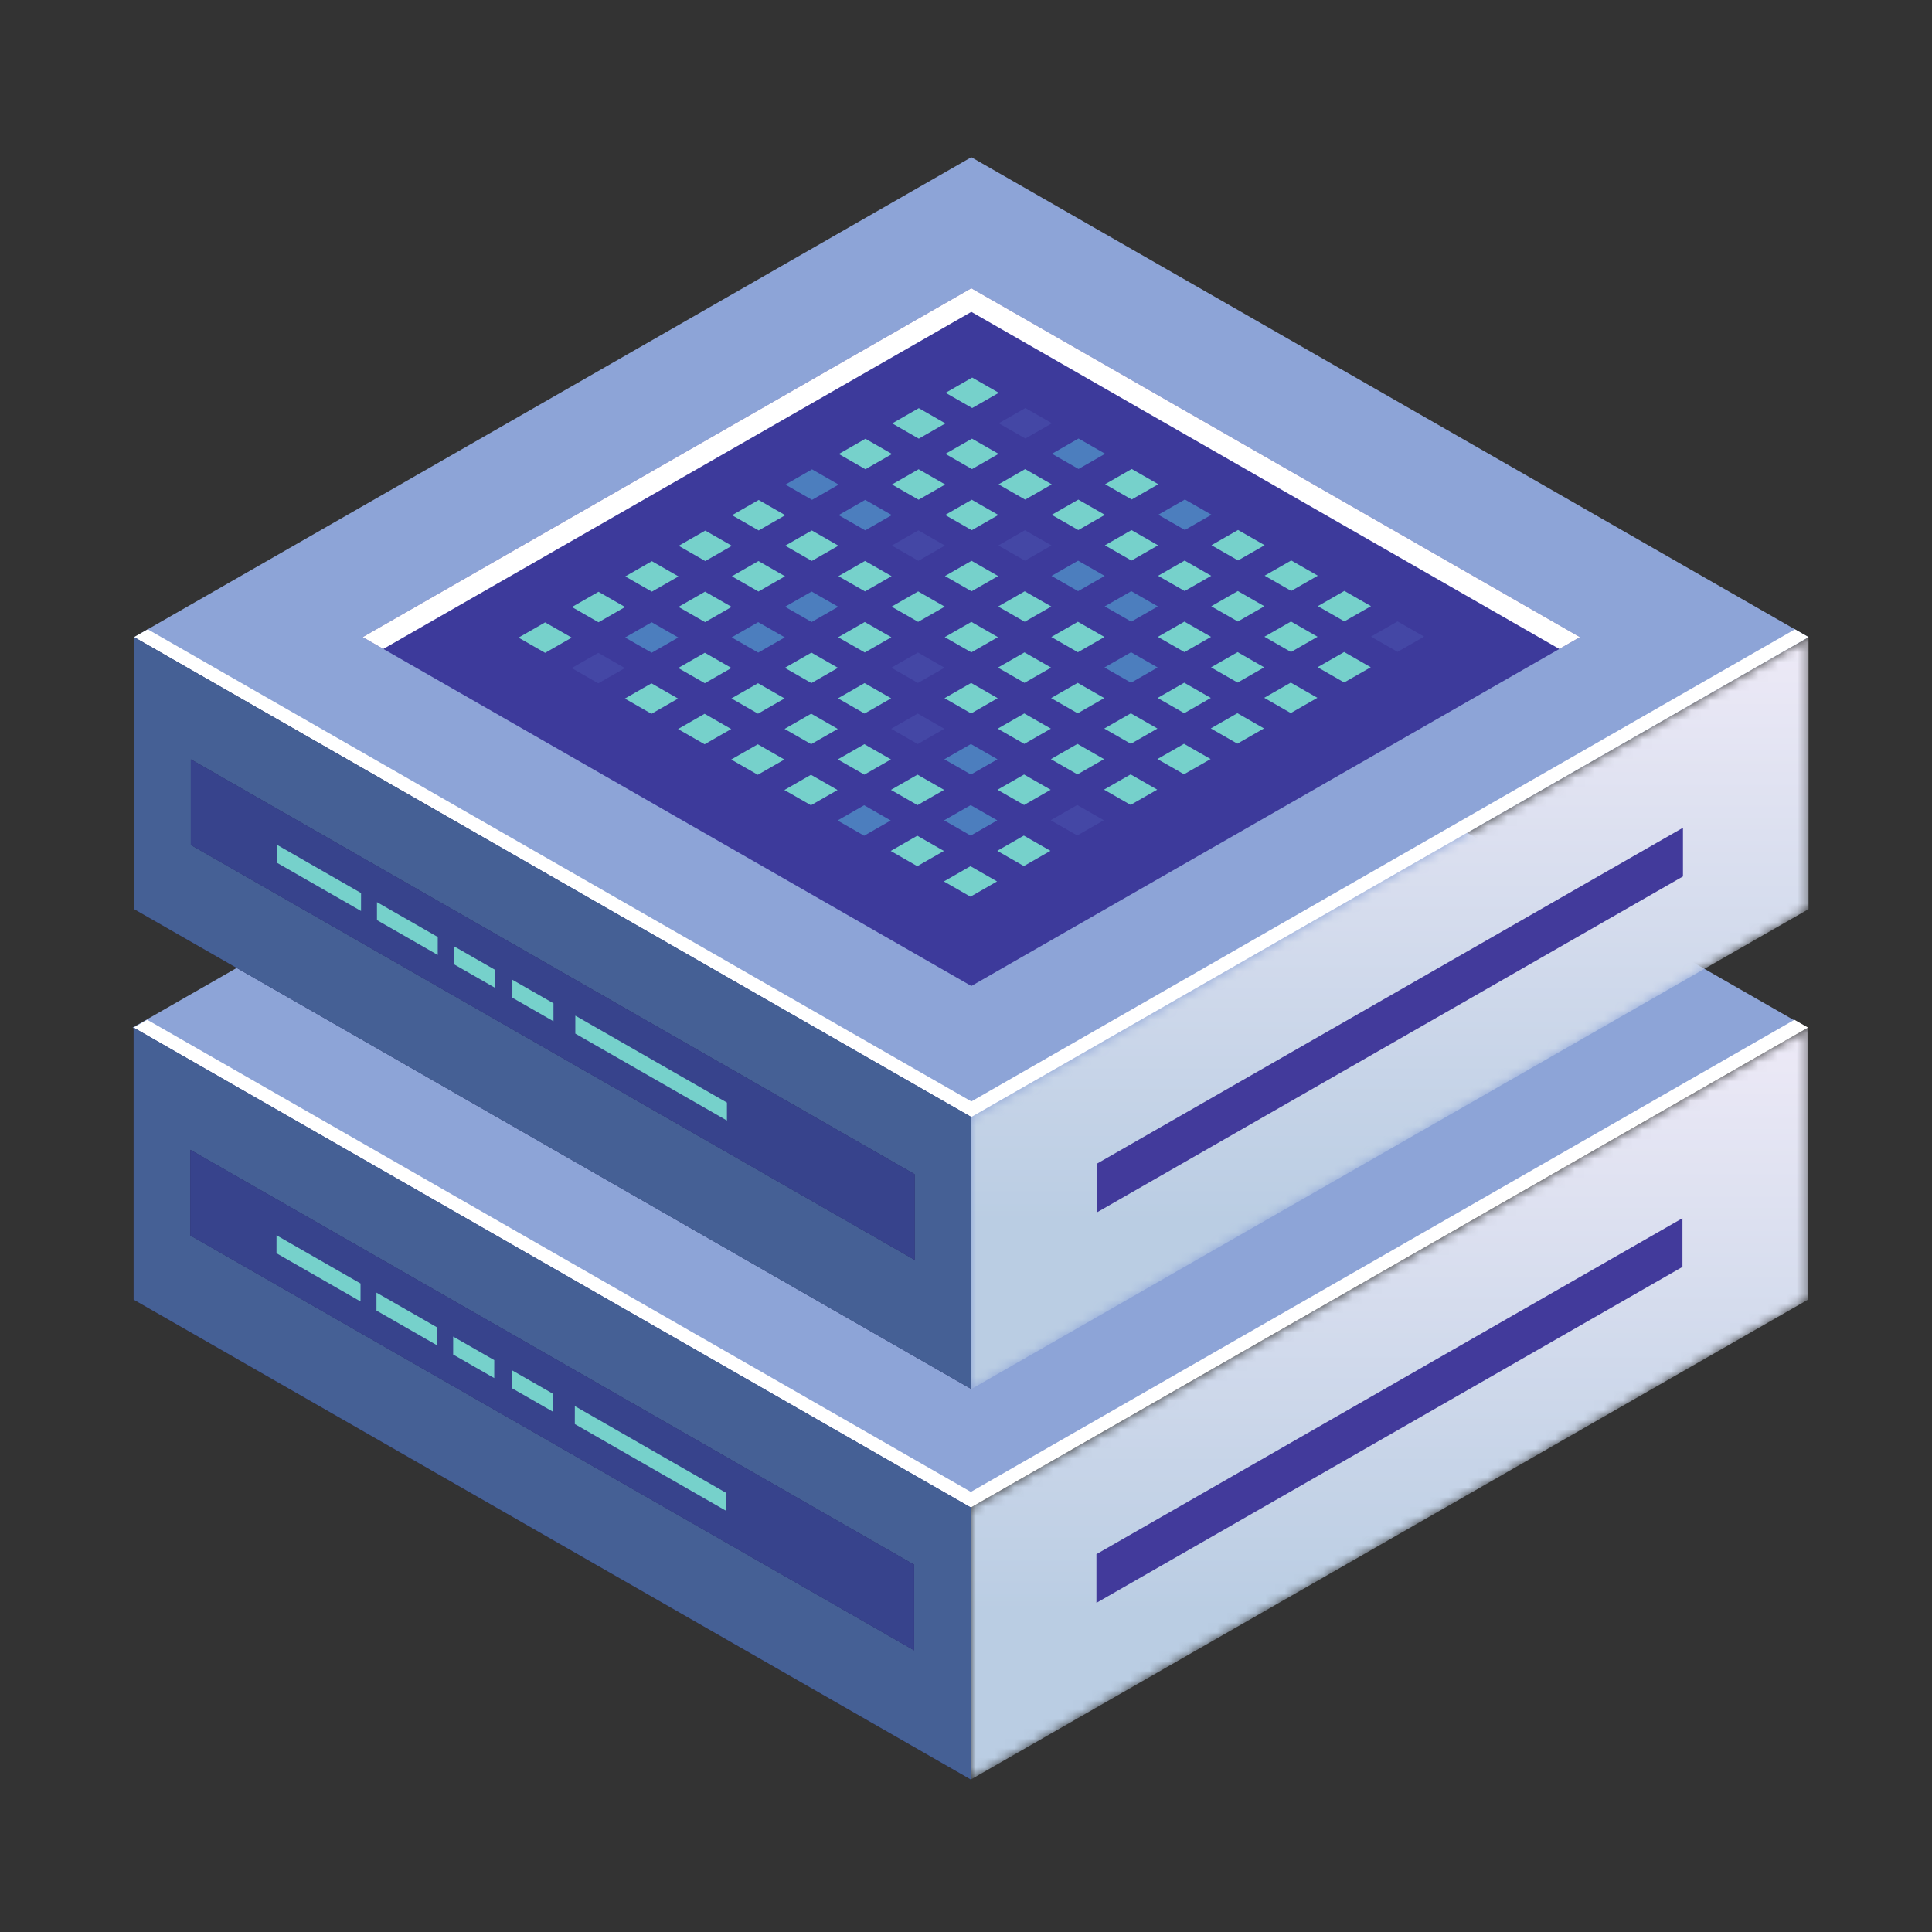 <?xml version="1.0" encoding="UTF-8" standalone="no"?>
<svg
   width="200"
   height="200"
   viewBox="0 0 200 200"
   fill="none"
   version="1.1"
   id="svg43129"
   sodipodi:docname="img-raid.svg"
   xml:space="preserve"
   inkscape:version="1.2.2 (1:1.2.2+202212051552+b0a8486541)"
   xmlns:inkscape="http://www.inkscape.org/namespaces/inkscape"
   xmlns:sodipodi="http://sodipodi.sourceforge.net/DTD/sodipodi-0.dtd"
   xmlns:xlink="http://www.w3.org/1999/xlink"
   xmlns="http://www.w3.org/2000/svg"
   xmlns:svg="http://www.w3.org/2000/svg"><rect x="0" y="0" width="200" height="200" fill="#333333" stroke="none"/><sodipodi:namedview
     id="namedview43131"
     pagecolor="#505050"
     bordercolor="#eeeeee"
     borderopacity="1"
     inkscape:showpageshadow="0"
     inkscape:pageopacity="0"
     inkscape:pagecheckerboard="0"
     inkscape:deskcolor="#505050"
     showgrid="false"
     inkscape:zoom="2.7647875"
     inkscape:cx="39.062676"
     inkscape:cy="120.6241"
     inkscape:window-width="1920"
     inkscape:window-height="1016"
     inkscape:window-x="0"
     inkscape:window-y="0"
     inkscape:window-maximized="1"
     inkscape:current-layer="svg43129" /><mask
     id="mask0_135_190"
     style="mask-type:luminance"
     maskUnits="userSpaceOnUse"
     x="100"
     y="85"
     width="87"
     height="79"><path
       d="M100.001 163.758V135.598H100.003L186.667 85.922V114.082L169.814 123.74L157.982 130.524L155.849 131.747L100.001 163.758Z"
       fill="white"
       id="path42933" /></mask><g
     id="g1381"
     transform="translate(0.5,20.454)"><path
       d="m 99.895,135.602 -86.668,-49.678 86.666,-49.678 86.668,49.68 z"
       fill="#C1B8E2"
       id="path42927"
       style="fill:#8da4d7;fill-opacity:1" /><g
       mask="url(#mask0_135_190)"
       id="g42938"><path
         d="m 100.001,163.758 v -28.16 h 0.002 l 86.664,-49.676 v 28.16 l -16.853,9.658 -11.832,6.784 -2.133,1.223 z"
         fill="url(#paint0_linear_135_190)"
         id="path42936"
         style="fill:url(#linearGradient1687)" /></g><path
       d="M 13.333,85.92 V 114.08 l 86.668,49.678 v -28.16 z"
       fill="#262864"
       id="path42940" /><path
       d="m 100.003,133.985 -85.262,-48.872 -1.407,0.806 86.67,49.678 86.664,-49.676 -1.41,-0.808 z"
       fill="#ffffff"
       id="path42942" /><path
       d="m 173.668,105.654 v 5.041 l -60.666,34.775 v -5.041 z"
       fill="#423a9b"
       id="path42944" /><path
       d="M 100.001,163.758 44.151,131.745 42.018,130.522 13.333,114.08 V 85.92 L 100.001,135.598 Z M 19.203,98.573 v 8.867 l 74.928,42.949 v -8.868 z"
       fill="#322F85"
       id="path42946"
       style="fill:#456095;fill-opacity:1" /><path
       d="M 94.131,150.389 19.203,107.44 V 98.573 L 94.131,141.521 Z"
       fill="#393293"
       id="path42948"
       style="fill:#37438c;fill-opacity:1" /><path
       d="m 74.701,134.104 -15.694,-8.998 -0.002,1.858 15.694,8.998 z"
       fill="#76d1cb"
       id="path42950" /><path
       d="m 56.744,123.828 -4.253,-2.437 -0.002,1.858 4.253,2.438 z"
       fill="#76d1cb"
       id="path42952" /><path
       d="m 36.823,112.413 -8.698,-4.989 -0.002,1.858 8.698,4.989 z"
       fill="#76d1cb"
       id="path42954" /><path
       d="m 44.764,116.964 -6.293,-3.607 v 1.858 l 6.291,3.607 z"
       fill="#76d1cb"
       id="path42956" /><path
       d="m 50.665,120.345 -4.253,-2.437 -0.002,1.86 4.253,2.437 z"
       fill="#76d1cb"
       id="path42958" /></g><defs
     id="defs43127"><linearGradient
       id="paint0_linear_135_190"
       x1="143.334"
       y1="146.374"
       x2="143.334"
       y2="87.573"
       gradientUnits="userSpaceOnUse"><stop
         stop-color="#C5BAE3"
         id="stop43122"
         offset="0"
         style="stop-color:#bacde3;stop-opacity:1;" /><stop
         offset="1"
         stop-color="#ECE9F6"
         id="stop43124" /></linearGradient><linearGradient
       inkscape:collect="always"
       xlink:href="#paint0_linear_135_190"
       id="linearGradient1685"
       gradientUnits="userSpaceOnUse"
       x1="143.334"
       y1="146.374"
       x2="143.334"
       y2="87.573" /><linearGradient
       inkscape:collect="always"
       xlink:href="#paint0_linear_135_190"
       id="linearGradient1687"
       gradientUnits="userSpaceOnUse"
       x1="143.334"
       y1="146.374"
       x2="143.334"
       y2="87.573" /></defs><g
     id="g1575"
     transform="translate(0.552,-19.966)"><path
       d="M 100.001,135.598 13.333,85.92 99.999,36.242 186.667,85.922 Z"
       fill="#C1B8E2"
       id="path1383"
       style="fill:#8da4d7;fill-opacity:1" /><path
       d="M 100.001,122.034 36.997,85.92 99.999,49.808 163.001,85.922 Z"
       fill="#423A9B"
       id="path1385"
       style="fill:#3d3a9b;fill-opacity:1" /><path
       d="m 99.999,52.252 60.868,34.892 2.134,-1.222 -63.002,-36.114 -63.002,36.112 2.133,1.222 z"
       fill="#ffffff"
       id="path1387" /><g
       mask="url(#mask0_135_190)"
       id="g1391"><path
         d="m 100.001,163.758 v -28.16 h 0.002 l 86.664,-49.676 v 28.16 l -16.853,9.658 -11.832,6.784 -2.133,1.223 z"
         fill="url(#paint0_linear_135_190)"
         id="path1389"
         style="fill:url(#linearGradient1685)" /></g><path
       d="M 13.333,85.92 V 114.08 l 86.668,49.678 v -28.16 z"
       fill="#262864"
       id="path1393" /><path
       d="m 100.003,133.985 -85.262,-48.872 -1.407,0.806 86.67,49.678 86.664,-49.676 -1.41,-0.808 z"
       fill="#ffffff"
       id="path1395" /><path
       d="m 173.668,105.654 v 5.041 l -60.666,34.775 v -5.041 z"
       fill="#423a9b"
       id="path1397" /><path
       d="M 100.001,163.758 44.151,131.745 42.018,130.522 13.333,114.08 V 85.92 L 100.001,135.598 Z M 19.203,98.573 v 8.867 l 74.928,42.949 v -8.868 z"
       fill="#322F85"
       id="path1399"
       style="fill:#456095;fill-opacity:1" /><path
       d="M 94.131,150.389 19.203,107.44 V 98.573 L 94.131,141.521 Z"
       fill="#393293"
       id="path1401"
       style="fill:#37438c;fill-opacity:1" /><path
       d="m 74.701,134.104 -15.694,-8.998 -0.002,1.858 15.694,8.998 z"
       fill="#76d1cb"
       id="path1403" /><path
       d="m 56.744,123.828 -4.253,-2.437 -0.002,1.858 4.253,2.438 z"
       fill="#76d1cb"
       id="path1405" /><path
       d="m 36.823,112.413 -8.698,-4.989 -0.002,1.858 8.698,4.989 z"
       fill="#76d1cb"
       id="path1407" /><path
       d="m 44.764,116.964 -6.293,-3.607 v 1.858 l 6.291,3.607 z"
       fill="#76d1cb"
       id="path1409" /><path
       d="m 50.665,120.345 -4.253,-2.437 -0.002,1.86 4.253,2.437 z"
       fill="#76d1cb"
       id="path1411" /><path
       d="m 100.089,62.206 -2.752,-1.576 2.752,-1.578 2.752,1.578 z"
       fill="#76d1cb"
       id="path1413" /><path
       d="m 105.593,65.362 -2.752,-1.578 2.752,-1.578 2.752,1.578 z"
       fill="#4447a5"
       id="path1415" /><path
       d="m 111.099,68.516 -2.754,-1.576 2.754,-1.578 2.75,1.578 z"
       fill="#4c7ebe"
       id="path1417" /><path
       d="m 116.601,71.672 -2.752,-1.578 2.752,-1.578 2.752,1.578 z"
       fill="#76d1cb"
       id="path1419" /><path
       d="m 122.107,74.828 -2.754,-1.578 2.754,-1.578 2.75,1.578 z"
       fill="#4c7ebe"
       id="path1421" /><path
       d="m 127.609,77.982 -2.752,-1.576 2.752,-1.578 2.754,1.578 z"
       fill="#76d1cb"
       id="path1423" /><path
       d="m 133.115,81.138 -2.752,-1.578 2.752,-1.576 2.752,1.576 z"
       fill="#76d1cb"
       id="path1425" /><path
       d="m 138.617,84.291 -2.75,-1.576 2.75,-1.578 2.754,1.578 z"
       fill="#76d1cb"
       id="path1427" /><path
       d="m 144.123,87.447 -2.754,-1.578 2.754,-1.576 2.752,1.576 z"
       fill="#4447a5"
       id="path1429" /><path
       d="m 94.562,65.376 -2.752,-1.578 2.752,-1.578 2.754,1.578 z"
       fill="#76d1cb"
       id="path1431" /><path
       d="m 100.067,68.529 -2.752,-1.578 2.752,-1.576 2.752,1.576 z"
       fill="#76d1cb"
       id="path1433" /><path
       d="m 105.57,71.685 -2.75,-1.578 2.75,-1.578 2.753,1.578 z"
       fill="#76d1cb"
       id="path1435" /><path
       d="m 111.075,74.839 -2.752,-1.578 2.752,-1.576 2.752,1.576 z"
       fill="#76d1cb"
       id="path1437" /><path
       d="m 116.579,77.995 -2.752,-1.578 2.752,-1.578 2.752,1.578 z"
       fill="#76d1cb"
       id="path1439" /><path
       d="m 122.083,81.149 -2.752,-1.578 2.752,-1.576 2.752,1.576 z"
       fill="#76d1cb"
       id="path1441" /><path
       d="m 127.589,84.305 -2.754,-1.578 2.754,-1.578 2.75,1.578 z"
       fill="#76d1cb"
       id="path1443" /><path
       d="m 133.091,87.461 -2.752,-1.58 2.752,-1.576 2.752,1.578 z"
       fill="#76d1cb"
       id="path1445" /><path
       d="m 138.597,90.615 -2.754,-1.578 2.754,-1.576 2.75,1.578 z"
       fill="#76d1cb"
       id="path1447" /><path
       d="m 89.036,68.543 -2.752,-1.578 2.752,-1.578 2.752,1.578 z"
       fill="#76d1cb"
       id="path1449" /><path
       d="m 94.542,71.697 -2.754,-1.576 2.754,-1.578 2.75,1.578 z"
       fill="#76d1cb"
       id="path1451" /><path
       d="m 100.044,74.853 -2.752,-1.578 2.752,-1.578 2.752,1.578 z"
       fill="#76d1cb"
       id="path1453" /><path
       d="m 105.55,78.007 -2.754,-1.576 2.754,-1.578 2.75,1.578 z"
       fill="#4447a5"
       id="path1455" /><path
       d="m 111.052,81.163 -2.752,-1.578 2.752,-1.578 2.754,1.578 z"
       fill="#4c7ebe"
       id="path1457" /><path
       d="m 116.558,84.317 -2.752,-1.576 2.752,-1.578 2.752,1.578 z"
       fill="#4c7ebe"
       id="path1459" /><path
       d="m 122.06,87.472 -2.75,-1.578 2.75,-1.578 2.754,1.578 z"
       fill="#76d1cb"
       id="path1461" /><path
       d="m 127.566,90.626 -2.752,-1.576 2.752,-1.578 2.752,1.578 z"
       fill="#76d1cb"
       id="path1463" /><path
       d="m 133.068,93.782 -2.75,-1.578 2.75,-1.576 2.754,1.576 z"
       fill="#76d1cb"
       id="path1465" /><path
       d="m 83.51,71.71 -2.752,-1.578 2.752,-1.578 2.752,1.578 z"
       fill="#4c7ebe"
       id="path1467" /><path
       d="m 89.013,74.867 -2.75,-1.578 2.75,-1.578 2.754,1.578 z"
       fill="#4c7ebe"
       id="path1469" /><path
       d="m 94.519,78.02 -2.752,-1.578 2.752,-1.576 2.752,1.576 z"
       fill="#4447a5"
       id="path1471" /><path
       d="m 100.024,81.176 -2.753,-1.578 2.752,-1.578 2.752,1.578 z"
       fill="#76d1cb"
       id="path1473" /><path
       d="m 105.526,84.33 -2.752,-1.578 2.752,-1.576 2.752,1.576 z"
       fill="#76d1cb"
       id="path1475" /><path
       d="m 111.032,87.486 -2.754,-1.578 2.754,-1.578 2.75,1.578 z"
       fill="#76d1cb"
       id="path1477" /><path
       d="m 116.534,90.64 -2.752,-1.578 2.752,-1.576 2.752,1.576 z"
       fill="#4c7ebe"
       id="path1479" /><path
       d="m 122.04,93.796 -2.754,-1.578 2.754,-1.578 2.75,1.578 z"
       fill="#76d1cb"
       id="path1481" /><path
       d="m 127.542,96.95 -2.752,-1.578 2.752,-1.576 2.752,1.576 z"
       fill="#76d1cb"
       id="path1483" /><path
       d="m 77.985,74.878 -2.754,-1.578 2.754,-1.578 2.75,1.578 z"
       fill="#76d1cb"
       id="path1485" /><path
       d="m 83.487,78.032 -2.752,-1.576 2.752,-1.578 2.754,1.578 z"
       fill="#76d1cb"
       id="path1487" /><path
       d="m 88.993,81.188 -2.752,-1.578 2.752,-1.578 2.75,1.578 z"
       fill="#76d1cb"
       id="path1489" /><path
       d="m 94.495,84.342 -2.75,-1.576 2.75,-1.578 2.754,1.578 z"
       fill="#76d1cb"
       id="path1491" /><path
       d="m 100.001,87.498 -2.752,-1.576 2.752,-1.58 2.752,1.58 z"
       fill="#76d1cb"
       id="path1493" /><path
       d="m 105.503,90.654 -2.75,-1.578 2.75,-1.578 2.754,1.578 z"
       fill="#76d1cb"
       id="path1495" /><path
       d="m 111.009,93.808 -2.752,-1.576 2.752,-1.578 2.752,1.578 z"
       fill="#76d1cb"
       id="path1497" /><path
       d="m 116.513,96.964 -2.752,-1.578 2.75,-1.578 2.754,1.578 z"
       fill="#76d1cb"
       id="path1499" /><path
       d="m 122.017,100.118 -2.752,-1.576 2.752,-1.578 2.752,1.578 z"
       fill="#76d1cb"
       id="path1501" /><path
       d="m 72.458,78.046 -2.752,-1.578 2.752,-1.576 2.752,1.576 z"
       fill="#76d1cb"
       id="path1503" /><path
       d="m 77.962,81.201 -2.752,-1.578 2.752,-1.578 2.752,1.578 z"
       fill="#76d1cb"
       id="path1505" /><path
       d="m 83.468,84.356 -2.754,-1.578 2.752,-1.576 2.752,1.576 z"
       fill="#4c7ebe"
       id="path1507" /><path
       d="m 88.969,87.511 -2.752,-1.578 2.752,-1.578 2.752,1.578 z"
       fill="#76d1cb"
       id="path1509" /><path
       d="m 94.475,90.665 -2.754,-1.578 2.754,-1.576 2.75,1.576 z"
       fill="#4447a5"
       id="path1511" /><path
       d="m 99.977,93.821 -2.752,-1.578 2.752,-1.578 2.752,1.578 z"
       fill="#76d1cb"
       id="path1513" /><path
       d="m 105.483,96.975 -2.754,-1.578 2.754,-1.576 2.75,1.576 z"
       fill="#76d1cb"
       id="path1515" /><path
       d="m 110.985,100.131 -2.75,-1.578 2.75,-1.578 2.752,1.578 z"
       fill="#76d1cb"
       id="path1517" /><path
       d="m 116.491,103.287 -2.754,-1.578 2.754,-1.578 2.752,1.578 z"
       fill="#76d1cb"
       id="path1519" /><path
       d="m 66.93,81.213 -2.752,-1.576 2.752,-1.578 2.754,1.578 z"
       fill="#76d1cb"
       id="path1521" /><path
       d="m 72.436,84.369 -2.752,-1.578 2.752,-1.578 2.752,1.578 z"
       fill="#76d1cb"
       id="path1523" /><path
       d="m 77.938,87.523 -2.75,-1.576 2.75,-1.578 2.752,1.578 z"
       fill="#4c7ebe"
       id="path1525" /><path
       d="m 83.444,90.679 -2.752,-1.578 2.752,-1.578 2.752,1.578 z"
       fill="#76d1cb"
       id="path1527" /><path
       d="m 88.946,93.833 -2.75,-1.576 2.75,-1.578 2.754,1.578 z"
       fill="#76d1cb"
       id="path1529" /><path
       d="M 94.452,96.989 91.7,95.411 l 2.752,-1.578 2.752,1.578 z"
       fill="#4447a5"
       id="path1531" /><path
       d="m 99.956,100.143 -2.752,-1.576 2.75,-1.578 2.754,1.578 z"
       fill="#4c7ebe"
       id="path1533" /><path
       d="m 105.46,103.299 -2.752,-1.578 2.752,-1.578 2.752,1.578 z"
       fill="#76d1cb"
       id="path1535" /><path
       d="m 110.964,106.453 -2.752,-1.576 2.752,-1.578 2.752,1.578 z"
       fill="#4447a5"
       id="path1537" /><path
       d="m 61.405,84.383 -2.752,-1.578 2.752,-1.578 2.752,1.578 z"
       fill="#76d1cb"
       id="path1539" /><path
       d="m 66.911,87.537 -2.754,-1.578 2.754,-1.578 2.75,1.578 z"
       fill="#4c7ebe"
       id="path1541" /><path
       d="m 72.412,90.693 -2.752,-1.578 2.752,-1.578 2.752,1.578 z"
       fill="#76d1cb"
       id="path1543" /><path
       d="m 77.918,93.846 -2.754,-1.578 2.754,-1.576 2.75,1.576 z"
       fill="#76d1cb"
       id="path1545" /><path
       d="m 83.421,97.002 -2.752,-1.578 2.752,-1.578 2.752,1.578 z"
       fill="#76d1cb"
       id="path1547" /><path
       d="m 88.927,100.156 -2.754,-1.577 2.754,-1.576 2.752,1.576 z"
       fill="#76d1cb"
       id="path1549" /><path
       d="m 94.428,103.312 -2.75,-1.577 2.75,-1.578 2.752,1.578 z"
       fill="#76d1cb"
       id="path1551" /><path
       d="m 99.934,106.466 -2.754,-1.578 2.754,-1.576 2.752,1.576 z"
       fill="#4c7ebe"
       id="path1553" /><path
       d="m 105.436,109.622 -2.75,-1.578 2.75,-1.578 2.752,1.578 z"
       fill="#76d1cb"
       id="path1555" /><path
       d="m 55.879,87.548 -2.752,-1.576 2.752,-1.578 2.752,1.578 z"
       fill="#76d1cb"
       id="path1557" /><path
       d="m 61.381,90.704 -2.75,-1.578 2.75,-1.578 2.754,1.578 z"
       fill="#4447a5"
       id="path1559" /><path
       d="m 66.887,93.858 -2.752,-1.576 2.752,-1.578 2.752,1.578 z"
       fill="#76d1cb"
       id="path1561" /><path
       d="m 72.389,97.014 -2.75,-1.578 2.75,-1.578 2.754,1.578 z"
       fill="#76d1cb"
       id="path1563" /><path
       d="m 77.895,100.17 -2.752,-1.578 2.752,-1.578 2.752,1.578 z"
       fill="#76d1cb"
       id="path1565" /><path
       d="m 83.399,103.324 -2.752,-1.576 2.752,-1.578 2.752,1.578 z"
       fill="#76d1cb"
       id="path1567" /><path
       d="m 88.903,106.48 -2.752,-1.578 2.752,-1.578 2.752,1.578 z"
       fill="#4c7ebe"
       id="path1569" /><path
       d="m 94.407,109.634 -2.752,-1.576 2.752,-1.578 2.752,1.578 z"
       fill="#76d1cb"
       id="path1571" /><path
       d="m 99.911,112.79 -2.752,-1.578 2.752,-1.578 2.752,1.578 z"
       fill="#76d1cb"
       id="path1573" /></g></svg>
